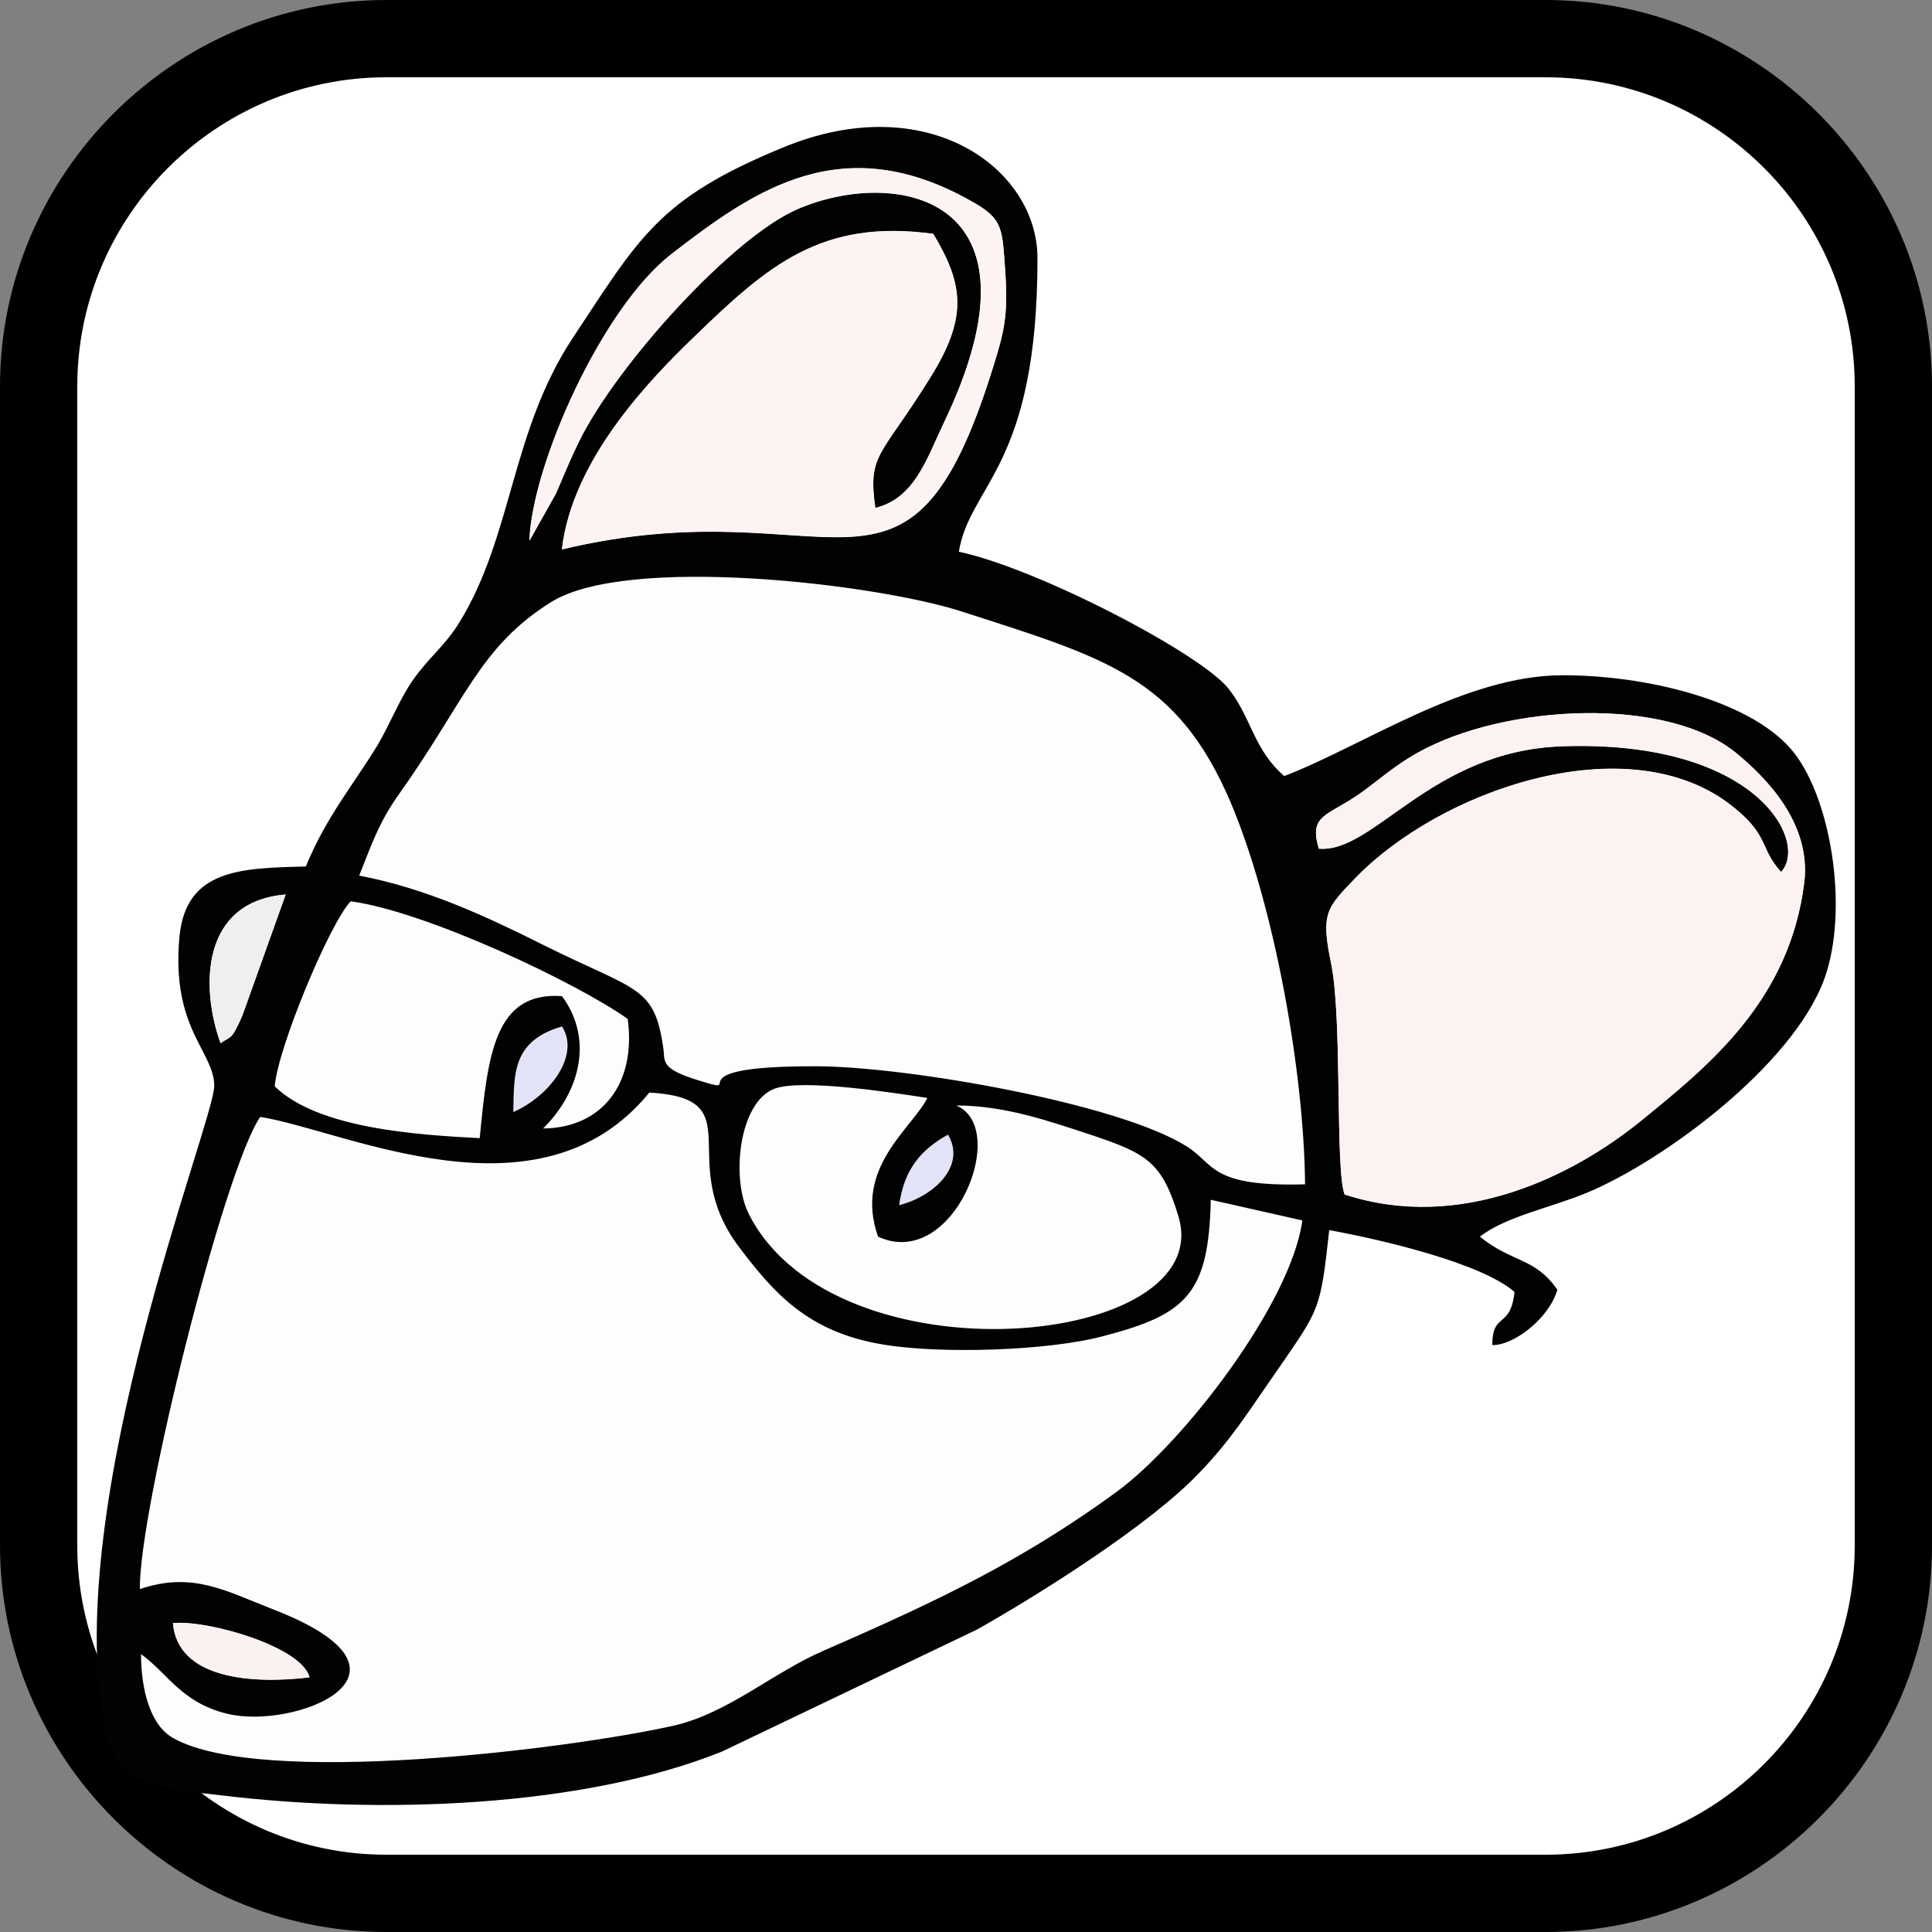 <?xml version="1.0" encoding="UTF-8"?>
<svg id="Layer_1" data-name="Layer 1" xmlns="http://www.w3.org/2000/svg" viewBox="0 0 100 100">
  <rect x="0" y="0" width="100" height="100" fill="#808080" stroke="none"/>
  <defs>
    <style>
      .cls-1 {
        fill: #020202;
      }

      .cls-1, .cls-2, .cls-3, .cls-4, .cls-5, .cls-6, .cls-7, .cls-8, .cls-9 {
        stroke-width: 0px;
      }

      .cls-2 {
        fill: #faf1f1;
      }

      .cls-4 {
        fill: #fff;
      }

      .cls-5 {
        fill: #fdf2f2;
      }

      .cls-6 {
        fill: #fef3f3;
      }

      .cls-7 {
        fill: #fdfdfd;
      }

      .cls-8 {
        fill: #e3e3f8;
      }

      .cls-9 {
        fill: #efefef;
      }
    </style>
  </defs>
  <g>
    <rect class="cls-4" x="2" y="2" width="96" height="96" rx="18" ry="18"/>
    <path class="cls-3" d="M80,4c8.82,0,16,7.18,16,16v60c0,8.82-7.18,16-16,16H20c-8.82,0-16-7.18-16-16V20c0-8.82,7.18-16,16-16h60M80,0H20C9,0,0,9,0,20v60c0,11,9,20,20,20h60c11,0,20-9,20-20V20c0-11-9-20-20-20h0Z"/>
  </g>
  <g>
    <path class="cls-8" d="M26.57,57.56c1.9-.84,3.47-2.95,2.52-4.43-2.6.76-2.48,2.5-2.52,4.43Z"/>
    <path class="cls-8" d="M46.54,62.38c1.78-.45,3.49-2.02,2.53-3.65-1.39.76-2.28,1.8-2.53,3.65Z"/>
    <path class="cls-7" d="M7.29,85.61c0,1.77.45,3.68,1.68,4.35,4.54,2.55,20.48.56,25.89-.65,2.83-.65,5.13-2.75,7.8-3.9,6-2.61,10.35-4.71,15.15-8.22,3.48-2.55,9.01-9.74,9.59-14.03l-4.74-1.07c-.11,4.83-1.21,5.92-5.5,7.04-2.89.79-8.53.95-11.47.45-3.9-.65-5.67-2.69-7.43-5.02-3.42-4.54.76-7.72-4.66-8.02-5.7,6.99-15.74,1.96-20.14,1.26-1.88,2.72-6.28,20.4-6.23,24.44,2.72-.93,4.43.08,6.87,1.04,8.64,3.34,1.09,6.28-2.36,5.41-2.36-.56-3.09-2.1-4.46-3.09Z"/>
    <path class="cls-7" d="M18.6,45.3c3.51.67,6.62,2.13,9.59,3.62,4.85,2.41,5.72,2.08,6.17,5.44.06.62-.06.95,1.71,1.51,2.97.93-1.71-.73,6.26-.7,4.74.03,15.6,1.94,19.11,4.15,1.46.93,1.18,2.1,6.12,1.96-.06-5.81-1.6-14.48-3.87-19.81-2.78-6.45-6.45-7.43-13.94-9.85-4.38-1.4-17.23-2.95-21.21-.48-3.73,2.33-4.43,5.11-7.91,9.99-1.01,1.43-1.37,2.52-2.02,4.15Z"/>
    <path class="cls-7" d="M49.49,57.22c2.81,1.15-.14,8.58-4.04,6.79-1.26-3.56,1.74-5.58,2.55-7.18-1.68-.25-6.48-1.01-7.91-.48-1.85.7-2.27,4.66-1.32,6.51,4.49,8.81,24.32,6.93,22.22.08-.84-2.78-1.63-3.23-4.46-4.18-2.27-.76-4.54-1.54-7.04-1.54Z"/>
    <path class="cls-7" d="M14.22,56.24c2.24,2.16,7.32,2.5,10.6,2.67.42-4.35.79-7.6,4.26-7.35,1.71,2.33.81,5.08-.98,6.85,3.06-.03,4.83-2.33,4.38-5.67-2.58-1.85-10.41-5.55-14.34-6.09-1.09,1.18-3.79,7.63-3.93,9.59Z"/>
    <path class="cls-1" d="M8.95,84.01c1.85-.17,6.68,1.23,7.07,2.81-3,.36-6.82.08-7.07-2.81ZM7.29,85.61c1.37.98,2.1,2.52,4.46,3.09,3.45.87,11-2.08,2.36-5.41-2.44-.95-4.15-1.96-6.87-1.04-.06-4.04,4.35-21.71,6.23-24.44,4.4.7,14.45,5.72,20.14-1.26,5.41.31,1.23,3.48,4.66,8.02,1.77,2.33,3.53,4.38,7.43,5.02,2.95.5,8.58.34,11.47-.45,4.29-1.12,5.39-2.22,5.5-7.04l4.74,1.07c-.59,4.29-6.12,11.47-9.59,14.03-4.8,3.51-9.15,5.61-15.15,8.22-2.67,1.15-4.97,3.25-7.8,3.9-5.41,1.21-21.35,3.2-25.89.65-1.23-.67-1.68-2.58-1.68-4.35ZM46.54,62.38c.25-1.85,1.14-2.89,2.53-3.65.96,1.63-.75,3.2-2.53,3.65ZM49.49,57.22c2.5,0,4.77.79,7.04,1.54,2.83.95,3.62,1.4,4.46,4.18,2.1,6.85-17.73,8.73-22.22-.08-.95-1.85-.53-5.81,1.32-6.51,1.43-.53,6.23.22,7.91.48-.81,1.6-3.82,3.62-2.55,7.18,3.9,1.8,6.85-5.64,4.04-6.79ZM26.57,57.56c.04-1.94-.08-3.68,2.52-4.43.95,1.49-.62,3.59-2.52,4.43ZM14.22,56.24c.14-1.96,2.83-8.42,3.93-9.59,3.93.53,11.75,4.24,14.34,6.09.45,3.34-1.32,5.64-4.38,5.67,1.8-1.77,2.69-4.52.98-6.85-3.48-.25-3.84,3-4.26,7.35-3.28-.17-8.36-.5-10.6-2.67ZM11.42,53.99c-1.04-2.86-1.04-7.32,3.37-7.69l-2.24,6.26c-.59,1.35-.59,1.04-1.12,1.43ZM18.6,45.3c.65-1.63,1.01-2.72,2.02-4.15,3.48-4.88,4.18-7.66,7.91-9.99,3.98-2.47,16.83-.93,21.21.48,7.49,2.41,11.17,3.39,13.94,9.85,2.27,5.33,3.82,14,3.87,19.81-4.94.14-4.66-1.04-6.12-1.96-3.51-2.22-14.36-4.12-19.11-4.15-7.97-.03-3.28,1.63-6.26.7-1.77-.56-1.66-.9-1.71-1.51-.45-3.37-1.32-3.03-6.17-5.44-2.97-1.49-6.09-2.95-9.59-3.62ZM68.26,43.92c-.53-1.77.45-1.66,2.16-2.86.98-.7,1.77-1.43,2.97-2.1,4.52-2.52,12.93-2.95,16.52.06,1.46,1.21,3.84,3.56,3.48,6.65-.76,6.14-4.97,9.51-8.42,12.32-3.51,2.86-9.34,5.81-15.37,3.84-.5-1.23-.11-9.06-.7-11.95-.53-2.58-.25-2.86,1.23-4.4,4.38-4.54,13.86-7.86,19.25-3.96,2.27,1.68,1.63,2.33,2.81,3.62,1.46-1.57-1.26-6.85-11.31-6.51-6.82.22-9.76,5.55-12.62,5.3ZM27.41,27.96c.14-3.9,3.73-11.98,7.32-14.78,4.35-3.37,8.89-6.54,15.57-2.75,1.66.93,1.57,1.4,1.74,3.7.14,2.22-.06,3.03-.62,4.83-4.43,14.31-8.14,6.09-22.33,9.48.53-4.66,4.57-8.81,6.82-10.97,3.84-3.73,6.62-6.14,12.4-5.36,1.6,2.67,1.77,4.35-.17,7.46-2.58,4.15-3.23,3.9-2.83,6.73,2.02-.5,2.64-2.47,3.56-4.43,5.64-11.78-2.55-13.21-7.57-11.05-3.37,1.43-9.37,8.05-11.33,12.04-.39.79-.81,1.8-1.18,2.67l-1.37,2.44ZM49.63,28.55c.59-3.51,4.07-4.38,4.07-15.18,0-4.66-5.72-8.84-13.21-5.72-6.42,2.64-7.41,4.66-10.83,9.82-3.23,4.88-3.11,10.24-5.89,14.76-.81,1.29-1.54,1.74-2.44,3.03-.65.95-1.12,2.16-1.77,3.28-1.32,2.16-2.67,3.73-3.73,6.31-3.37.08-6.2.14-6.54,3.62-.45,4.77,1.8,5.95,1.8,7.74-.03,1.94-7.88,21.46-5.7,33.1.62,3.2,2.72,3.23,6.09,3.62,8.11.98,18.63.65,25.89-2.27l13.19-6.31c3.34-1.88,8.95-5.44,11.45-8.05,1.77-1.82,2.69-3.37,4.21-5.53,2.08-3.03,2.13-2.97,2.58-7.1,2.75.5,7.88,1.71,9.59,3.2-.2,1.94-1.15,1.01-1.15,2.75,1.09.03,2.92-1.35,3.37-2.86-1.15-1.68-2.36-1.4-4.01-2.75,1.32-1.04,3.7-1.51,5.53-2.27,3.93-1.63,10.63-6.56,12.29-11.05,1.32-3.62.34-9.65-1.8-12.01-2.24-2.47-7.46-3.73-11.73-3.73-5.08,0-10.32,3.65-14.42,5.22-1.57-1.37-1.68-2.95-2.83-4.46-1.32-1.8-9.9-6.28-14-7.15Z"/>
    <path class="cls-5" d="M68.26,43.92c2.86.25,5.81-5.08,12.62-5.3,10.04-.34,12.76,4.94,11.31,6.51-1.18-1.29-.53-1.94-2.81-3.62-5.39-3.9-14.87-.59-19.25,3.96-1.49,1.54-1.77,1.82-1.23,4.4.59,2.89.2,10.72.7,11.95,6.03,1.96,11.87-.98,15.37-3.84,3.45-2.81,7.66-6.17,8.42-12.32.36-3.09-2.02-5.44-3.48-6.65-3.59-3-12.01-2.58-16.52-.06-1.21.67-1.99,1.4-2.97,2.1-1.71,1.21-2.69,1.09-2.16,2.86Z"/>
    <path class="cls-6" d="M27.41,27.96l1.37-2.44c.36-.87.79-1.88,1.18-2.67,1.96-3.98,7.97-10.6,11.33-12.04,5.02-2.16,13.21-.73,7.57,11.05-.93,1.96-1.54,3.93-3.56,4.43-.39-2.83.25-2.58,2.83-6.73,1.94-3.11,1.77-4.8.17-7.46-5.78-.79-8.56,1.63-12.4,5.36-2.24,2.16-6.28,6.31-6.82,10.97,14.2-3.39,17.9,4.83,22.33-9.48.56-1.8.76-2.61.62-4.83-.17-2.3-.08-2.78-1.74-3.7-6.68-3.79-11.22-.62-15.57,2.75-3.59,2.81-7.18,10.89-7.32,14.78Z"/>
    <path class="cls-9" d="M11.42,53.99c.53-.39.53-.08,1.12-1.43l2.24-6.26c-4.4.36-4.4,4.83-3.37,7.69Z"/>
    <path class="cls-2" d="M16.02,86.82c-.39-1.57-5.22-2.97-7.07-2.81.25,2.89,4.07,3.17,7.07,2.81Z"/>
  </g>
</svg>